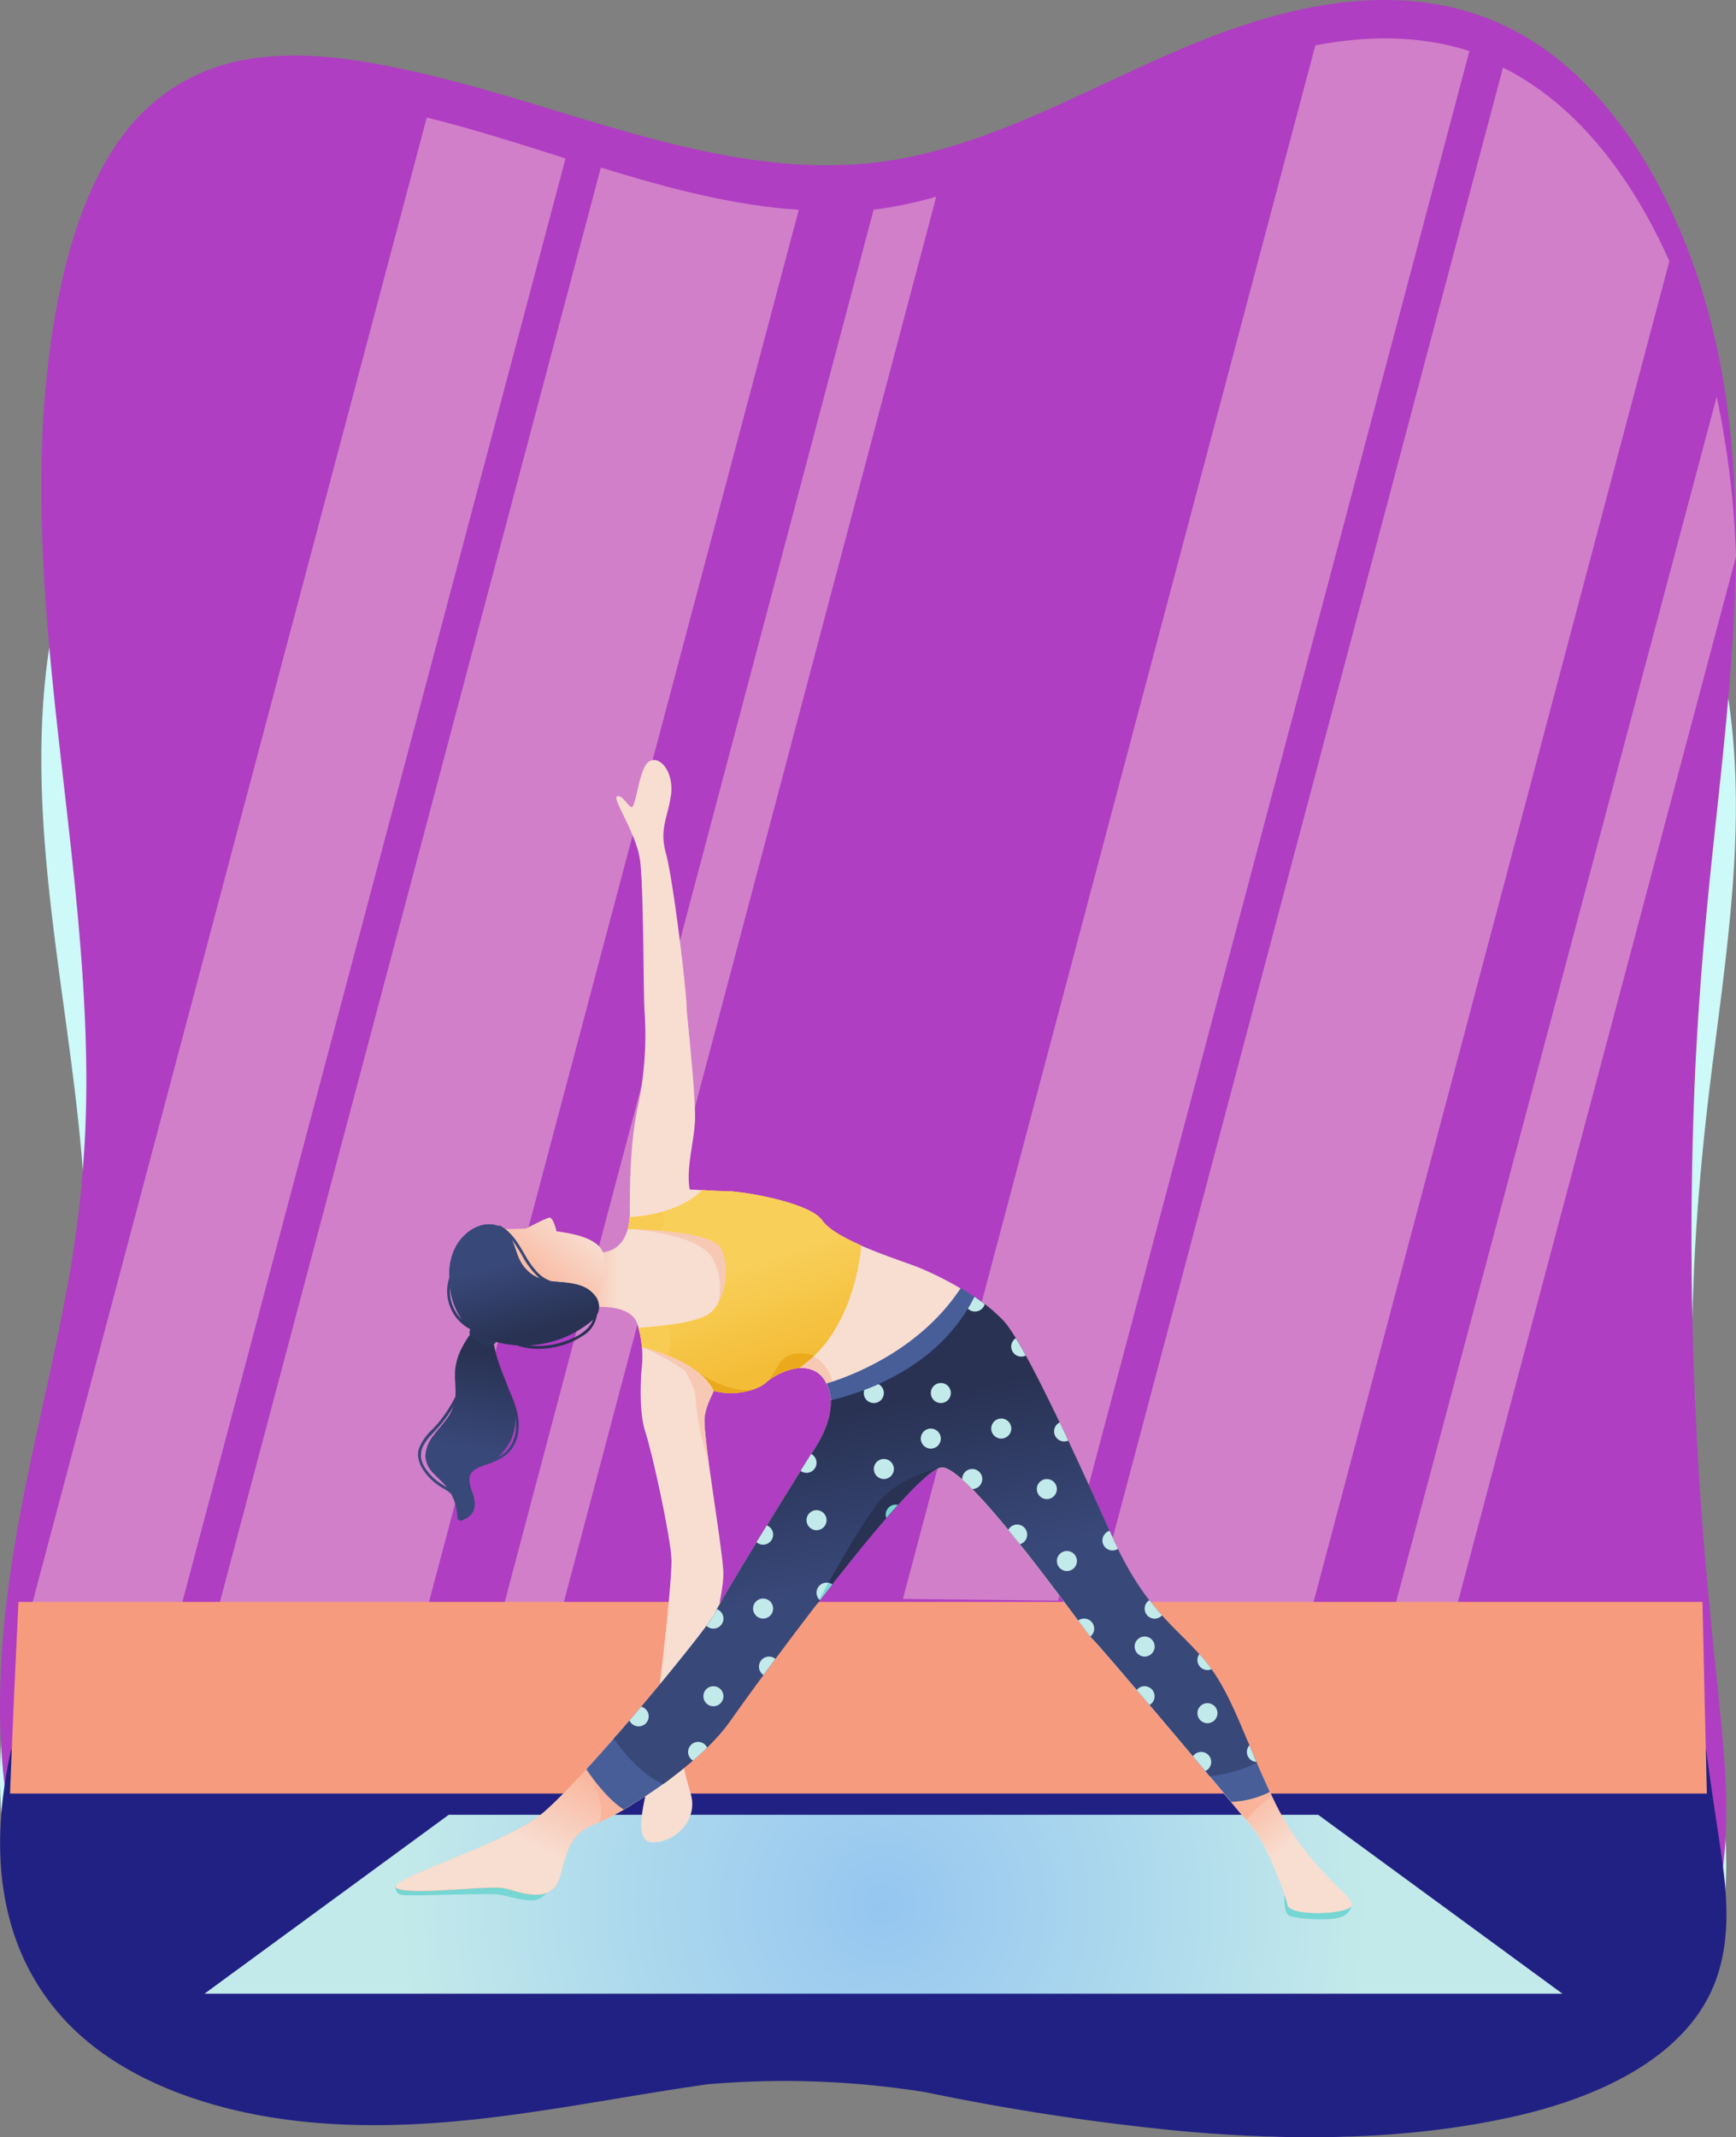 <svg xmlns="http://www.w3.org/2000/svg" xmlns:xlink="http://www.w3.org/1999/xlink" width="416.765" height="513.013" viewBox="0 0 416.765 513.013">
  <rect x="0" y="0" width="416.765" height="513.013" fill="#808080" stroke="none"/>
  <defs>
    <radialGradient id="radial-gradient" cx="0.5" cy="0.5" r="2.707" gradientTransform="translate(0.434) scale(0.132 1)" gradientUnits="objectBoundingBox">
      <stop offset="0" stop-color="#95c6f0"/>
      <stop offset="1" stop-color="#c3eaea"/>
    </radialGradient>
    <linearGradient id="linear-gradient" x1="0.497" y1="0.656" x2="0.536" y2="0.19" gradientUnits="objectBoundingBox">
      <stop offset="0" stop-color="#384879"/>
      <stop offset="1" stop-color="#293253"/>
    </linearGradient>
    <linearGradient id="linear-gradient-2" x1="0.243" y1="0.497" x2="0.194" y2="0.497" gradientUnits="objectBoundingBox">
      <stop offset="0" stop-color="#f8ded1"/>
      <stop offset="1" stop-color="#f9b49b"/>
    </linearGradient>
    <linearGradient id="linear-gradient-3" x1="0.857" y1="0.098" x2="0.483" y2="0.519" xlink:href="#linear-gradient-2"/>
    <linearGradient id="linear-gradient-4" x1="0.474" y1="0.375" x2="0.651" y2="0.842" gradientUnits="objectBoundingBox">
      <stop offset="0" stop-color="#f8cf59"/>
      <stop offset="1" stop-color="#f4bd37"/>
    </linearGradient>
    <linearGradient id="linear-gradient-6" x1="0.615" y1="0.604" x2="0.963" y2="0.18" xlink:href="#linear-gradient-2"/>
    <linearGradient id="linear-gradient-7" x1="0.468" y1="0.547" x2="0.158" y2="0.117" xlink:href="#linear-gradient-2"/>
    <linearGradient id="linear-gradient-8" x1="0.405" y1="0.58" x2="0.316" y2="0.249" xlink:href="#linear-gradient"/>
    <linearGradient id="linear-gradient-9" x1="0.394" y1="0.303" x2="0.58" y2="0.859" xlink:href="#linear-gradient"/>
  </defs>
  <g id="yoga_class_8" data-name="yoga class 8" transform="translate(-27.235 -0.785)">
    <g id="Group" transform="translate(27)">
      <path id="Path" d="M410.93,172.622c1.8-14.316,3.8-28.608,4.938-43.018,1.985-25.112,1.087-50.861-8.482-74.484-7.891-19.442-21.193-37.49-40.188-47.247-23.272-11.953-50.3-8.6-74.4-1.134-25.729,7.985-49.969,21.072-76.832,25.135-26.556,4.016-53.088-2.221-78.722-8.693-13.089-3.307-26.154-6.733-39.432-9.119-12.238-2.221-24.949-3.9-37.376-2.291-11.86,1.536-22.894,6.307-30.927,15.355C21.95,35.653,17.414,46.5,14.6,57.434c-6.568,25.49-5.174,52.113-2.126,78,3.119,26.435,7.986,52.751,8.245,79.422a187.749,187.749,0,0,1-3.946,40.3c-2.788,13.442-6.615,26.647-9.923,39.971C.947,318.9-3.117,344.009,3.144,368.176a72.105,72.105,0,0,0,15.759,30.1,74.574,74.574,0,0,0,27.123,18.757c23.177,9.662,48.41,9.378,72.863,5.67,17.176-2.6,34.163-6.733,51.292-9.686l-.024.024s25.162-3.26,52.048,2.362c20.059,4.914,40.282,9.1,60.837,11.363,26.674,2.977,54.647,2.882,80.683-4.347,21.027-5.835,41.747-18.1,48.221-40.231,3.568-12.166,2.646-25.112,1.158-37.538-1.677-14.056-3.52-28.088-4.7-42.191a633.1,633.1,0,0,1-1.488-86.769C407.717,201.3,409.134,186.937,410.93,172.622Z" transform="translate(0.235 85.183)" fill="#cdf9f8"/>
      <path id="Path-2" data-name="Path" d="M410.93,206.613c1.8-17.135,3.8-34.241,4.938-51.489,1.985-30.056,1.087-60.876-8.482-89.151C399.495,42.7,386.193,21.1,367.2,9.423,343.926-4.885,316.9-.87,292.8,8.065c-25.729,9.557-49.969,25.221-76.832,30.085-26.556,4.807-53.088-2.658-78.722-10.405-13.089-3.959-26.154-8.058-39.432-10.914-12.238-2.658-24.949-4.665-37.376-2.743A46.33,46.33,0,0,0,29.511,32.467C21.95,42.674,17.414,55.652,14.6,68.744c-6.568,30.509-5.174,62.375-2.126,93.364,3.119,31.64,7.986,63.138,8.245,95.061a267.581,267.581,0,0,1-3.946,48.237C13.988,321.5,10.161,337.3,6.853,353.248c-5.907,28.445-9.97,58.5-3.709,87.427,2.882,13.289,8.1,25.787,15.759,36.023a75.9,75.9,0,0,0,27.123,22.45c23.177,11.565,48.41,11.225,72.863,6.786,17.176-3.11,34.163-8.058,51.292-11.593l-.024.028s25.162-3.9,52.048,2.827c20.059,5.881,40.282,10.886,60.837,13.6,26.674,3.563,54.647,3.45,80.683-5.2,21.027-6.984,41.747-21.659,48.221-48.153,3.568-14.562,2.646-30.056,1.158-44.929-1.677-16.824-3.52-33.619-4.7-50.5a906.539,906.539,0,0,1-1.488-103.855C407.717,240.939,409.134,223.748,410.93,206.613Z" transform="translate(0.235 0.785)" fill="#af3ec2"/>
      <g id="Group-2" data-name="Group" transform="translate(7.56 10)">
        <path id="Path-3" data-name="Path" d="M128,9.825C116.936,6.314,105.872,2.744,94.691,0L0,356.616,35.833,357Z" transform="translate(0.44 19)" fill="rgba(255,215,215,0.43)"/>
        <path id="Path-4" data-name="Path" d="M94.909,2.183c-1.978.384-3.957.679-5.935.915L0,338.852,14.154,339,104,0C100.986.856,97.971,1.593,94.909,2.183Z" transform="translate(113.44 38)" fill="rgba(255,215,215,0.43)"/>
        <path id="Path-5" data-name="Path" d="M77.37,0,0,290.823,14.789,291,82,38.358A222.424,222.424,0,0,0,77.37,0Z" transform="translate(327.44 86)" fill="rgba(255,215,215,0.43)"/>
        <path id="Path-6" data-name="Path" d="M138,46.468c-8-17.92-19.306-33.655-34.034-43.1A67.337,67.337,0,0,0,98.066,0L0,369.41l52.136.59Z" transform="translate(255.44 7)" fill="rgba(255,215,215,0.43)"/>
        <path id="Path-7" data-name="Path" d="M99.014,1.678,0,374.588,37.245,375,136,3.033C124.009-.8,111.406-.708,99.014,1.678Z" transform="translate(209.44)" fill="rgba(255,215,215,0.43)"/>
        <path id="Path-8" data-name="Path" d="M139,10.143C122.981,9.111,107.1,4.806,91.487,0L0,344.44l50.037.56Z" transform="translate(45.44 31)" fill="rgba(255,215,215,0.43)"/>
      </g>
      <path id="Path-9" data-name="Path" d="M363.746,87.958c21.027-4.763,41.747-14.772,48.221-32.842,3.568-9.932,2.646-20.5,1.158-30.644-1.2-8.157-2.481-16.3-3.544-24.472H2.622c-3.119,14.483-4.04,29.255.52,43.642A56.173,56.173,0,0,0,18.9,68.21c7.395,6.75,16.916,11.86,27.123,15.312,23.177,7.887,48.41,7.656,72.863,4.628,17.176-2.121,34.163-5.5,51.292-7.907l-.024.019A214.543,214.543,0,0,1,222.2,82.192a571.632,571.632,0,0,0,60.837,9.276C309.737,93.936,337.686,93.859,363.746,87.958Z" transform="translate(0.261 420.798)" fill="#212184"/>
      <path id="Path-10" data-name="Path" d="M0,5.1H404.266c-.095-1.039-.189-2.055-.26-3.095-.047-.661-.095-1.323-.165-2.008H1.134C.756,1.7.354,3.4,0,5.1Z" transform="translate(4.678 385.678)" fill="rgba(255,215,215,0.33)"/>
      <path id="Path-11" data-name="Path" d="M0,46H407.361c-.378-15.3-.732-30.7-1.063-46H2.032C1.276,15.2.591,30.6,0,46Z" transform="translate(2.646 385.293)" fill="#f79b7f"/>
      <g id="Group-3" data-name="Group" transform="translate(49 183)">
        <path id="Path-12" data-name="Path" d="M267.368,0H58.632L0,42.942H326Z" transform="translate(0.329 253.399)" fill="url(#radial-gradient)"/>
        <g id="Group-4" data-name="Group" transform="translate(46.12)">
          <path id="Path-13" data-name="Path" d="M.07,3.614S-.45,8.174,1.346,8.859s8.954,1.2,11.789.378a3.863,3.863,0,0,0,3.048-3.118L6.756,0Z" transform="translate(213.462 268.834)" fill="#76d6d3"/>
          <path id="Path-14" data-name="Path" d="M.046,5.032a1.876,1.876,0,0,0,1.04,2.173c1.418.543,20.815-.472,23.815,0s6.993,1.961,9.309,1.134c2.339-.827,4.135-4.819,4.135-4.819L20.695,0Z" transform="translate(0.072 265.361)" fill="#76d6d3"/>
          <path id="Shape" d="M10.311,49.99a.808.808,0,0,1-.85-.8,12.739,12.739,0,0,0-1.536-5.646,9.78,9.78,0,0,0-1.814-1.269l-.007,0-.045-.026A15.011,15.011,0,0,1,2.751,39.69C1.129,37.979-.627,35.373.223,32.674a12.47,12.47,0,0,1,3.214-4.592l.005-.005c.484-.509,1.031-1.085,1.507-1.663A33.768,33.768,0,0,0,8.941,20.3l0-.015a3.442,3.442,0,0,0,.046-.481c.043-.924,0-1.863-.05-2.771v-.009a24.506,24.506,0,0,1-.021-3.244,14.333,14.333,0,0,1,1.394-4.843,22.411,22.411,0,0,1,5.977-7.607c.071-.259.17-.53.257-.769l0-.011A.847.847,0,0,1,17.37,0,.888.888,0,0,1,18.1.347.676.676,0,0,1,18.156,1c-.01.03-.02.057-.031.082l-.005.014-.005.013c-.01.025-.02.051-.03.08a.646.646,0,0,1-.141.945.212.212,0,0,0-.054.041l-.007.006a.227.227,0,0,1-.058.047,12.4,12.4,0,0,0,.095,3.827,37.716,37.716,0,0,0,1.346,5.669c.446,1.441,1.018,2.871,1.57,4.253l.01.024c.35.876.712,1.782,1.043,2.692,1.359,3.076,2.552,6.116,2.22,9.473a8.659,8.659,0,0,1-2.93,6.024,16.8,16.8,0,0,1-5.41,2.528l-.13.054c-1.48.608-3.158,1.3-3.3,3.064A7.943,7.943,0,0,0,12.972,43,8.739,8.739,0,0,1,13.62,46,3.739,3.739,0,0,1,11,49.659.833.833,0,0,1,10.311,49.99ZM8.492,22.611a37.736,37.736,0,0,1-2.48,3.614c-.9,1.125-1.852,2.164-2.74,3.118l0,0A9.813,9.813,0,0,0,.909,32.863a5.218,5.218,0,0,0,.743,4.381,12.852,12.852,0,0,0,3.155,3.39A17.746,17.746,0,0,0,6.58,41.773l.018.011.112.065.223.132a25.071,25.071,0,0,0-1.883-1.99l-.007-.007c-.406-.4-.825-.809-1.229-1.24a6.349,6.349,0,0,1-2.056-4.2,8.412,8.412,0,0,1,1.984-5.032c.494-.666,1.041-1.325,1.523-1.906l.026-.031c.621-.751,1.264-1.527,1.83-2.339A11.188,11.188,0,0,0,8.492,22.611Zm14.861,2.552h0a11.852,11.852,0,0,1-2.811,8.2,11.016,11.016,0,0,1-1.393,1.393,8.678,8.678,0,0,0,1.819-1.2,8.414,8.414,0,0,0,2.552-6.378A14.276,14.276,0,0,0,23.353,25.163Z" transform="translate(5.47 132.807)" fill="url(#linear-gradient)"/>
          <path id="Path-15" data-name="Path" d="M.68,0,.35.472a1.985,1.985,0,0,0,.78,2.906l2.292,1.2A2.257,2.257,0,0,0,6.563,3.52l.8-2.079Z" transform="translate(17.842 136.023)" fill="#2b3559"/>
          <path id="Path-16" data-name="Path" d="M3.274,107.524S2.967,93,5.141,83.381A83.707,83.707,0,0,0,6.795,60.49c-.331-3.142-.165-30.5-1.158-36.805S-1,9.251.156,8.755s2.032,1.488,3.331,2.48S5.283,1.786,7.952.3,13.93,3.109,13.1,8.589s-2.812,7.961-1.158,13.938S16.93,55.364,16.93,60.49c0,0,1.985,18.9,1.985,25.041s-2.812,13.607-.827,19.395C20.049,110.737,3.274,107.524,3.274,107.524Z" transform="translate(53.074 0.222)" fill="#f8ded1"/>
          <path id="Path-17" data-name="Path" d="M46.584,28.387S56.223,27.041,58,32.238a25.965,25.965,0,0,1,1.11,10.394s9.616,2.221,15.026,4.866S85.945,48.42,88,46.341c2.315-2.362,10.962-5.906,14.625-1.039,3.686,4.866,1.347,11.717-2.079,17.032s-22.728,36.427-23.886,39.4S43.819,143.362,34.369,150.5-2.937,166.017.253,167.789c3.213,1.772,22.445-.78,25.871,0s11.27,4.2,13.254-2.646S41.811,154.749,48,152.315s24.429-13.489,32.273-24.639,44.11-60.57,50.749-60.9,34.329,39.451,36.313,41.294c1.985,1.819,36.479,42.782,38.959,45.924s7.3,14.765,7.8,17.741,15.428,2.315,15.428,0-10.773-8.953-18.239-24.049S201,120.991,193.868,112.7s-14.1-11.93-22.043-29.671c-7.962-17.741-20.72-45.758-25.871-51.4s-15.924-11.268-21.878-13.442c-5.977-2.15-18.688-6.355-21.665-10.678C99.435,3.2,83.464.441,78.975.441S67.54-.551,65.036.441A15.176,15.176,0,0,1,59.649.8,3.261,3.261,0,0,0,56.2,4.2c.189,4.465-.732,11.221-8.08,11.008Z" transform="translate(0.101 103.266)" fill="url(#linear-gradient-2)"/>
          <path id="Path-18" data-name="Path" d="M0,4.11s17.082.945,20.437,7.252c3.024,5.693,1.914,13.442-2.41,14.93-4.3,1.488,2.906,2.811,2.906,2.811s10.773-8.268,10.939-8.693.591-12.709.591-13.276S20.035,0,20.035,0l-19,3.142Z" transform="translate(55.828 108.644)" fill="#f7c9b5"/>
          <g id="Group-5" data-name="Group" transform="translate(72.768 142.449)">
            <path id="Path-19" data-name="Path" d="M5.812.033C2.433.317,1.418,2.963,0,5.278c3.568-1.866,9.38-3.166,12.238.614a10.154,10.154,0,0,1,1.7,7.937h1.323s-.78-.732-.662-5.221C14.719,4.664,11.671-.463,5.812.033Z" transform="translate(17.696 0.203)" fill="#f7c9b5"/>
            <path id="Path-20" data-name="Path" d="M2.977,4.11a14.95,14.95,0,0,0,8.765.024C5.907,4.229,0,0,0,0Z" transform="translate(0.165 4.866)" fill="#f7c9b5"/>
          </g>
          <path id="Path-21" data-name="Path" d="M4.2,0S3.2,9.827,5.024,15.473,11.166,41.01,11.332,46.3c.165,5.315-3.638,40.632-5.15,43.443C4.693,92.556-2.442,102.5.865,101.51s5.1-4.654,4.8-1.654c-.307,2.977-4.135,14.434,1.347,14.269s10.726-5.5,8.954-11.6-2.977-9.78-.992-17.08,9.285-29.175,8.789-36.64S18.774,16.135,19.27,12,23.712,1.89,23.712,1.89Z" transform="translate(54.987 145.898)" fill="#f8ded1"/>
          <path id="Path-22" data-name="Path" d="M12.446,2.74h-.425A12.48,12.48,0,0,0,1.082,20.316c5.245,11.93,17.649,9.378,24.878,6.922,8.624-2.953,10.514-12.851,9.9-17.765-.473-3.756-5.1-5.362-11.459-6.189C24.283,2.575,23.527,0,22.794,0c-.685,0-4.371,1.937-5.694,2.622C15.517,2.693,13.958,2.74,12.446,2.74Z" transform="translate(14.299 110.061)" fill="url(#linear-gradient-3)"/>
          <path id="Path-23" data-name="Path" d="M46.685,7.3C43.708,3,27.737.236,23.248.236,21.665.236,19.8.118,17.909,0,11.53,6.284.449,6.5.449,6.5h0A16.84,16.84,0,0,1,0,9.331H0s19.657.142,22.256,4.512c2.575,4.3,1.11,13.04-2.646,15.8S2.575,33.1,2.575,33.1h0a24.741,24.741,0,0,1,.8,4.559c2.882.709,14.1,3.9,17.271,10.536,5.032,1.417,10.443-.189,12.333-1.843a15.07,15.07,0,0,1,8.056-3.638C53.584,34.4,55.687,16.938,56.017,13.3,51.859,11.457,48.126,9.378,46.685,7.3Z" transform="translate(55.852 103.447)" fill="url(#linear-gradient-4)"/>
          <path id="Path-24" data-name="Path" d="M0,.354S15,6.473,16.066,13.607l2.906-6.638L6.9,0Z" transform="translate(59.207 140.724)" fill="#f7c9b5"/>
          <g id="Group-6" data-name="Group" transform="translate(55.758 103.234)">
            <path id="Path-25" data-name="Path" d="M46.685,7.3C43.708,3,27.737.236,23.248.236,21.665.236,19.8.118,17.909,0,11.53,6.284.449,6.5.449,6.5h0A16.84,16.84,0,0,1,0,9.331H0s19.657.142,22.256,4.512c2.575,4.3,1.11,13.04-2.646,15.8S2.575,33.1,2.575,33.1h0a24.741,24.741,0,0,1,.8,4.559c2.882.709,14.1,3.9,17.271,10.536,5.032,1.417,10.443-.189,12.333-1.843a15.07,15.07,0,0,1,8.056-3.638C53.584,34.4,55.687,16.938,56.017,13.3,51.859,11.457,48.126,9.378,46.685,7.3Z" transform="translate(0.095 0.213)" fill="url(#linear-gradient-4)"/>
            <g id="Group-7" data-name="Group" transform="translate(0 5.433)">
              <path id="Path-26" data-name="Path" d="M0,.661A24.741,24.741,0,0,1,.8,5.221,51.273,51.273,0,0,1,6.875,7.181C8.387,4.914,7.537,1.843,6.781,0,3.142.5,0,.661,0,.661Z" transform="translate(2.646 27.19)" fill="#f8cc52"/>
              <path id="Path-27" data-name="Path" d="M8.245,0a34.173,34.173,0,0,1-7.8,1.276h0A16.84,16.84,0,0,1,0,4.11s3.638.024,8.009.4A6.08,6.08,0,0,0,8.245,0Z" transform="translate(0.071)" fill="#f8cc52"/>
            </g>
            <g id="Group-8" data-name="Group" transform="translate(17.011 39.215)">
              <path id="Path-28" data-name="Path" d="M12.64,4.063C6.521,4.654,0,0,0,0H0A12.759,12.759,0,0,1,3.568,4.276,16.489,16.489,0,0,0,12.64,4.063Z" transform="translate(0.165 4.89)" fill="#eaaa1b"/>
              <path id="Path-29" data-name="Path" d="M6.544.034C2.622.365,1.89,3.909,0,6.389A14.429,14.429,0,0,1,7.159,3.483,25.975,25.975,0,0,0,10.8.554,10.5,10.5,0,0,0,6.544.034Z" transform="translate(16.964 0.202)" fill="#eaaa1b"/>
            </g>
          </g>
          <path id="Path-30" data-name="Path" d="M0,0S2.528,4.134,2.457,6.4a62.007,62.007,0,0,0,3.19,15.4c-.685-5.126-1.158-9.331-.969-10.819A18.181,18.181,0,0,1,6.332,5.906l-3-4.276Z" transform="translate(69.602 146.89)" fill="#f7c9b5"/>
          <path id="Path-31" data-name="Path" d="M48.119,0c-5.694,6.331-10.8,11.623-13.75,13.867C24.919,21-2.937,29.387.253,31.159c3.213,1.772,22.445-.78,25.871,0s11.27,4.2,13.254-2.646S41.811,18.119,48,15.686a65.8,65.8,0,0,0,8.529-4.465Z" transform="translate(0.125 239.848)" fill="url(#linear-gradient-6)"/>
          <path id="Path-32" data-name="Path" d="M10.8,11.008,3.166.85,2.2,0C.9,1.441,1.229,1.11,0,2.41c1.559,1.937,4.938,9.662,3.024,12.757A65.152,65.152,0,0,0,10.8,11.008Z" transform="translate(45.858 240.06)" fill="#f9b49b"/>
          <path id="Path-33" data-name="Path" d="M9.143,0,0,4.607c4.04,4.819,7.017,8.386,7.678,9.237,2.481,3.142,7.3,14.765,7.8,17.741S30.9,33.9,30.9,31.584,20.129,22.631,12.664,7.536C11.364,4.914,10.206,2.41,9.143,0Z" transform="translate(198.766 243.368)" fill="url(#linear-gradient-7)"/>
          <path id="Path-34" data-name="Path" d="M10.277,0,0,1.536C2.055,3.992,3.8,6.071,5.08,7.607c1.512-2.339,4.843-4.937,6.048-5.835C10.821,1.181,10.561.591,10.277,0Z" transform="translate(199.309 247.077)" fill="#f9b49b"/>
          <g id="Group-9" data-name="Group" transform="translate(45.835 126.857)">
            <path id="Path-35" data-name="Path" d="M38.038,3.874A60.967,60.967,0,0,0,32.2,0C22.161,15.261,5.221,21.332,0,22.891a10.826,10.826,0,0,1,.78,7.087l4.276,2.858L37,13.087Z" transform="translate(57.718 0.118)" fill="#475e99"/>
            <path id="Path-36" data-name="Path" d="M7.324,0C4.82,2.882,2.339,5.67,0,8.221c1.772,2.622,5.15,7.181,8.978,9.662a115.429,115.429,0,0,0,11.293-7.465Z" transform="translate(0.047 107.392)" fill="#475e99"/>
            <path id="Path-37" data-name="Path" d="M8.765,14.363a22.157,22.157,0,0,0,9.261-2.386C16.018,7.678,14.341,3.685,12.782,0L0,3.945C3.237,7.772,6.285,11.41,8.765,14.363Z" transform="translate(146.104 109.069)" fill="#475e99"/>
            <path id="Path-38" data-name="Path" d="M154.373,111.88C149.931,101.533,147,93.218,141.52,86.863c-7.135-8.292-14.1-11.93-22.043-29.671-7.962-17.741-20.72-45.758-25.871-51.4A37.511,37.511,0,0,0,86.542,0C78.2,16.891,60.128,22.938,52.1,24.852c.165,3.874-1.63,8.126-3.922,11.67-3.426,5.315-22.728,36.427-23.886,39.4C23.579,77.744,11.459,92.911,0,106.045c2.363,3.473,6.332,8.245,11.813,10.961,6.119-4.394,12.333-9.756,16.137-15.143,7.844-11.174,44.11-60.57,50.749-60.9s34.329,39.451,36.313,41.294c1.323,1.2,16.94,19.631,28.021,32.813A35.332,35.332,0,0,0,154.373,111.88Z" transform="translate(6.639 2.197)" fill="url(#linear-gradient-8)"/>
            <path id="Path-39" data-name="Path" d="M29.438,0C27.146.543,19,2.882,14.459,8.812,9.143,15.757,0,32.813,0,32.813H0C11.86,17.434,24.9,1.606,29.438,0Z" transform="translate(55.285 43.278)" fill="#293253"/>
            <g id="Group-10" data-name="Group" transform="translate(10.395 2.126)">
              <ellipse id="Oval" cx="2.41" cy="2.41" rx="2.41" ry="2.41" transform="translate(58.664 39.002)" fill="#c3eaea"/>
              <ellipse id="Oval-2" data-name="Oval" cx="2.41" cy="2.41" rx="2.41" ry="2.41" transform="translate(69.933 31.703)" fill="#c3eaea"/>
              <path id="Path-40" data-name="Path" d="M2.41,0A2.42,2.42,0,0,0,0,2.41,2.362,2.362,0,0,0,1.087,4.418C1.985,3.189,2.953,1.89,3.946.567A2.365,2.365,0,0,0,2.41,0Z" transform="translate(31.092 86.438)" fill="#c3eaea"/>
              <ellipse id="Oval-3" data-name="Oval" cx="2.41" cy="2.41" rx="2.41" ry="2.41" transform="translate(29.674 72.5)" fill="#c3eaea"/>
              <path id="Path-41" data-name="Path" d="M1.583,4.63a2.42,2.42,0,0,0,2.41-2.41A2.368,2.368,0,0,0,2.481,0L0,4.04A2.387,2.387,0,0,0,1.583,4.63Z" transform="translate(30.501 54.948)" fill="#c3eaea"/>
              <path id="Path-42" data-name="Path" d="M2.41,0A2.42,2.42,0,0,0,0,2.41a2.3,2.3,0,0,0,.142.8C1.087,2.1,2.032,1.063,2.93.071A1.843,1.843,0,0,0,2.41,0Z" transform="translate(61.522 49.963)" fill="#76d6d3"/>
              <path id="Path-43" data-name="Path" d="M0,2.126a2.41,2.41,0,0,0,4.82,0A2.386,2.386,0,0,0,3.52,0C2.363.52,1.229.992.118,1.394A2.5,2.5,0,0,0,0,2.126Z" transform="translate(56.254 21.048)" fill="#c3eaea"/>
              <path id="Path-44" data-name="Path" d="M2.41,0A2.409,2.409,0,0,0,.8,4.2C1.772,2.953,2.764,1.677,3.757.425A2.4,2.4,0,0,0,2.41,0Z" transform="translate(44.913 68.697)" fill="#c3eaea"/>
              <ellipse id="Oval-4" data-name="Oval" cx="2.41" cy="2.41" rx="2.41" ry="2.41" transform="translate(42.503 51.286)" fill="#c3eaea"/>
              <path id="Path-45" data-name="Path" d="M1.418,0A2.276,2.276,0,0,0,0,.472C1.3,2.2,2.292,3.52,2.906,4.3a2.373,2.373,0,0,0,.921-1.89A2.4,2.4,0,0,0,1.418,0Z" transform="translate(107.735 77.319)" fill="#c3eaea"/>
              <path id="Path-46" data-name="Path" d="M2.41,0A2.413,2.413,0,0,0,1.181,4.488C2.363,3.473,3.5,2.433,4.56,1.37A2.364,2.364,0,0,0,2.41,0Z" transform="translate(14.081 106.919)" fill="#c3eaea"/>
              <path id="Path-47" data-name="Path" d="M1.985,0A2.4,2.4,0,0,0,0,1.039Q1.524,2.847,2.977,4.583A2.379,2.379,0,0,0,4.371,2.41,2.385,2.385,0,0,0,1.985,0Z" transform="translate(135.283 109.329)" fill="#c3eaea"/>
              <path id="Path-48" data-name="Path" d="M0,3.969a2.355,2.355,0,0,0,1.677.685,2.42,2.42,0,0,0,2.41-2.41A2.394,2.394,0,0,0,2.528,0c-.213.425-.378.732-.449.921A21.976,21.976,0,0,1,0,3.969Z" transform="translate(18.476 75.075)" fill="#c3eaea"/>
              <path id="Path-49" data-name="Path" d="M2.174,4.725A2.4,2.4,0,0,0,2.812,0C1.89,1.11.945,2.2,0,3.307A2.375,2.375,0,0,0,2.174,4.725Z" transform="translate(0 98.462)" fill="#c3eaea"/>
              <path id="Path-50" data-name="Path" d="M1.418,4.536A2.41,2.41,0,0,0,2.552,0C1.89,1.039,1.016,2.41,0,4.063A2.326,2.326,0,0,0,1.418,4.536Z" transform="translate(41.086 37.797)" fill="#c3eaea"/>
              <ellipse id="Oval-5" data-name="Oval" cx="2.41" cy="2.41" rx="2.41" ry="2.41" transform="translate(17.743 93.548)" fill="#c3eaea"/>
              <ellipse id="Oval-6" data-name="Oval" cx="2.41" cy="2.41" rx="2.41" ry="2.41" transform="translate(72.343 20.765)" fill="#c3eaea"/>
              <path id="Path-51" data-name="Path" d="M4.04,1.748C3.237,1.158,2.41.567,1.559,0,1.063.992.567,1.937,0,2.835a2.335,2.335,0,0,0,1.7.709A2.41,2.41,0,0,0,4.04,1.748Z" transform="translate(81.25 0.071)" fill="#c3eaea"/>
              <path id="Path-52" data-name="Path" d="M2.433,4.819A2.41,2.41,0,1,0,0,2.41V2.5C.78,3.189,1.583,3.945,2.433,4.819Z" transform="translate(79.88 41.412)" fill="#c3eaea"/>
              <ellipse id="Oval-7" data-name="Oval" cx="2.41" cy="2.41" rx="2.41" ry="2.41" transform="translate(86.849 29.293)" fill="#c3eaea"/>
              <path id="Path-53" data-name="Path" d="M.614,0A2.411,2.411,0,0,0,2.292,4.016C1.7,2.622,1.158,1.3.614,0Z" transform="translate(148.23 107.722)" fill="#c3eaea"/>
              <path id="Path-54" data-name="Path" d="M2.41,4.418A2.38,2.38,0,0,0,3.5,4.158C2.646,2.622,1.843,1.2,1.11,0A2.424,2.424,0,0,0,0,2.032,2.431,2.431,0,0,0,2.41,4.418Z" transform="translate(91.645 10.016)" fill="#c3eaea"/>
              <path id="Path-55" data-name="Path" d="M4.276,2.41A2.42,2.42,0,0,0,1.866,0,2.412,2.412,0,0,0,0,.9C.992,2.055,2.008,3.26,3.071,4.488A2.346,2.346,0,0,0,4.276,2.41Z" transform="translate(121.792 93.548)" fill="#c3eaea"/>
              <path id="Path-56" data-name="Path" d="M4.513,2.41A2.4,2.4,0,0,0,0,1.252C.921,2.386,1.866,3.544,2.788,4.7A2.346,2.346,0,0,0,4.513,2.41Z" transform="translate(90.96 54.759)" fill="#c3eaea"/>
              <ellipse id="Oval-8" data-name="Oval" cx="2.41" cy="2.41" rx="2.41" ry="2.41" transform="translate(97.788 43.821)" fill="#c3eaea"/>
              <path id="Path-57" data-name="Path" d="M0,2.15a2.42,2.42,0,0,0,2.41,2.41A2.339,2.339,0,0,0,3.4,4.347C2.717,2.882,2.032,1.441,1.347,0A2.368,2.368,0,0,0,0,2.15Z" transform="translate(101.946 30.238)" fill="#c3eaea"/>
              <path id="Path-58" data-name="Path" d="M.473,0A2.486,2.486,0,0,0,0,1.417a2.42,2.42,0,0,0,2.41,2.41A2.339,2.339,0,0,0,3.4,3.614c-.614-.874-1.276-1.7-1.961-2.528C1.11.709.78.354.473,0Z" transform="translate(136.346 85.847)" fill="#c3eaea"/>
              <ellipse id="Oval-9" data-name="Oval" cx="2.41" cy="2.41" rx="2.41" ry="2.41" transform="translate(136.346 97.612)" fill="#c3eaea"/>
              <path id="Path-59" data-name="Path" d="M4.182,3.638C3.166,2.528,2.15,1.323,1.134,0A2.391,2.391,0,0,0,0,2.032a2.42,2.42,0,0,0,2.41,2.41A2.586,2.586,0,0,0,4.182,3.638Z" transform="translate(123.682 72.902)" fill="#c3eaea"/>
              <path id="Path-60" data-name="Path" d="M0,2.315a2.42,2.42,0,0,0,2.41,2.41,2.3,2.3,0,0,0,1.323-.4Q2.953,2.764,2.174.992C2.032.661,1.866.331,1.725,0A2.439,2.439,0,0,0,0,2.315Z" transform="translate(113.547 56.247)" fill="#c3eaea"/>
              <ellipse id="Oval-10" data-name="Oval" cx="2.41" cy="2.41" rx="2.41" ry="2.41" transform="translate(121.273 81.619)" fill="#c3eaea"/>
              <ellipse id="Oval-11" data-name="Oval" cx="2.41" cy="2.41" rx="2.41" ry="2.41" transform="translate(102.608 61.09)" fill="#c3eaea"/>
              <path id="Path-61" data-name="Path" d="M2.2,0C1.252,1.677.5,3.071,0,3.992a1.091,1.091,0,0,0,.165.165c0-.024.024-.024.024-.047C1.158,2.858,2.126,1.63,3.071.4L3.1.378A2.345,2.345,0,0,0,2.2,0Z" transform="translate(45.575 68.744)" fill="#76d6d3"/>
            </g>
          </g>
          <path id="Path-62" data-name="Path" d="M34.824,16.952c-2.15-2.646-5.812-2.882-8.954-3.142a12.171,12.171,0,0,1-5.741-1.583A9.273,9.273,0,0,1,16.632,8c-.756-1.8-1.134-3.78-2.292-5.386a5.677,5.677,0,0,0-4.324-2.6C6.733-.2,3.709,1.975,1.984,4.645,0,7.692-.26,11.543.189,15.039a15.741,15.741,0,0,0,3.9,9.142,17.127,17.127,0,0,0,9.167,4.465,25.431,25.431,0,0,0,18.924-3.969c1.252-.874,2.812-1.89,3.473-3.331A4.188,4.188,0,0,0,34.824,16.952Z" transform="translate(12.971 111.653)" fill="#384879"/>
          <path id="Shape-2" data-name="Shape" d="M21.915,29.876a15.858,15.858,0,0,1-5.26-.851,23.411,23.411,0,0,1-2.883-.378A18.456,18.456,0,0,1,5.9,25.339,10.305,10.305,0,0,1,.542,12.748a13.927,13.927,0,0,1,1.985-8.1C3.977,2.4,6.732,0,10.114,0c.158,0,.307,0,.445.014a4.83,4.83,0,0,1,1.749.4.347.347,0,0,1,.267-.139.312.312,0,0,1,.158.044c2.727,1.476,4.3,4.161,5.811,6.758l.014.023.247.424a22.509,22.509,0,0,0,2.581,3.661,8.149,8.149,0,0,0,3.609,2.457c.347.037.711.074,1.076.111l.318.031.238.02c3.1.254,6.619.542,8.716,3.122a4.249,4.249,0,0,1,.827,4.417c-.079.158-.145.288-.213.4a6.917,6.917,0,0,1-3.284,4.94,18.631,18.631,0,0,1-5.764,2.549A20.5,20.5,0,0,1,21.915,29.876ZM35.06,22.835a15.539,15.539,0,0,1-1.9,1.492c-.158.111-.312.22-.462.327a24.423,24.423,0,0,1-6.255,3.106,25.577,25.577,0,0,1-6.858,1.264,16.466,16.466,0,0,0,2.318.161,18.849,18.849,0,0,0,4.227-.493C27.883,28.29,33.713,26.678,35.06,22.835ZM.731,15.065h0a9.668,9.668,0,0,0,2.838,7.84A16.92,16.92,0,0,1,.731,15.065ZM15.521,3.676h0a20.883,20.883,0,0,1,1,2.515l0,.014.008.023c.2.577.406,1.174.645,1.747a9.272,9.272,0,0,0,3.5,4.228,8.141,8.141,0,0,0,1.583.779A19.676,19.676,0,0,1,17.961,7.4l0-.007a35.3,35.3,0,0,0-2.435-3.713Z" transform="translate(12.453 111.677)" fill="url(#linear-gradient-9)"/>
        </g>
      </g>
    </g>
  </g>
</svg>
